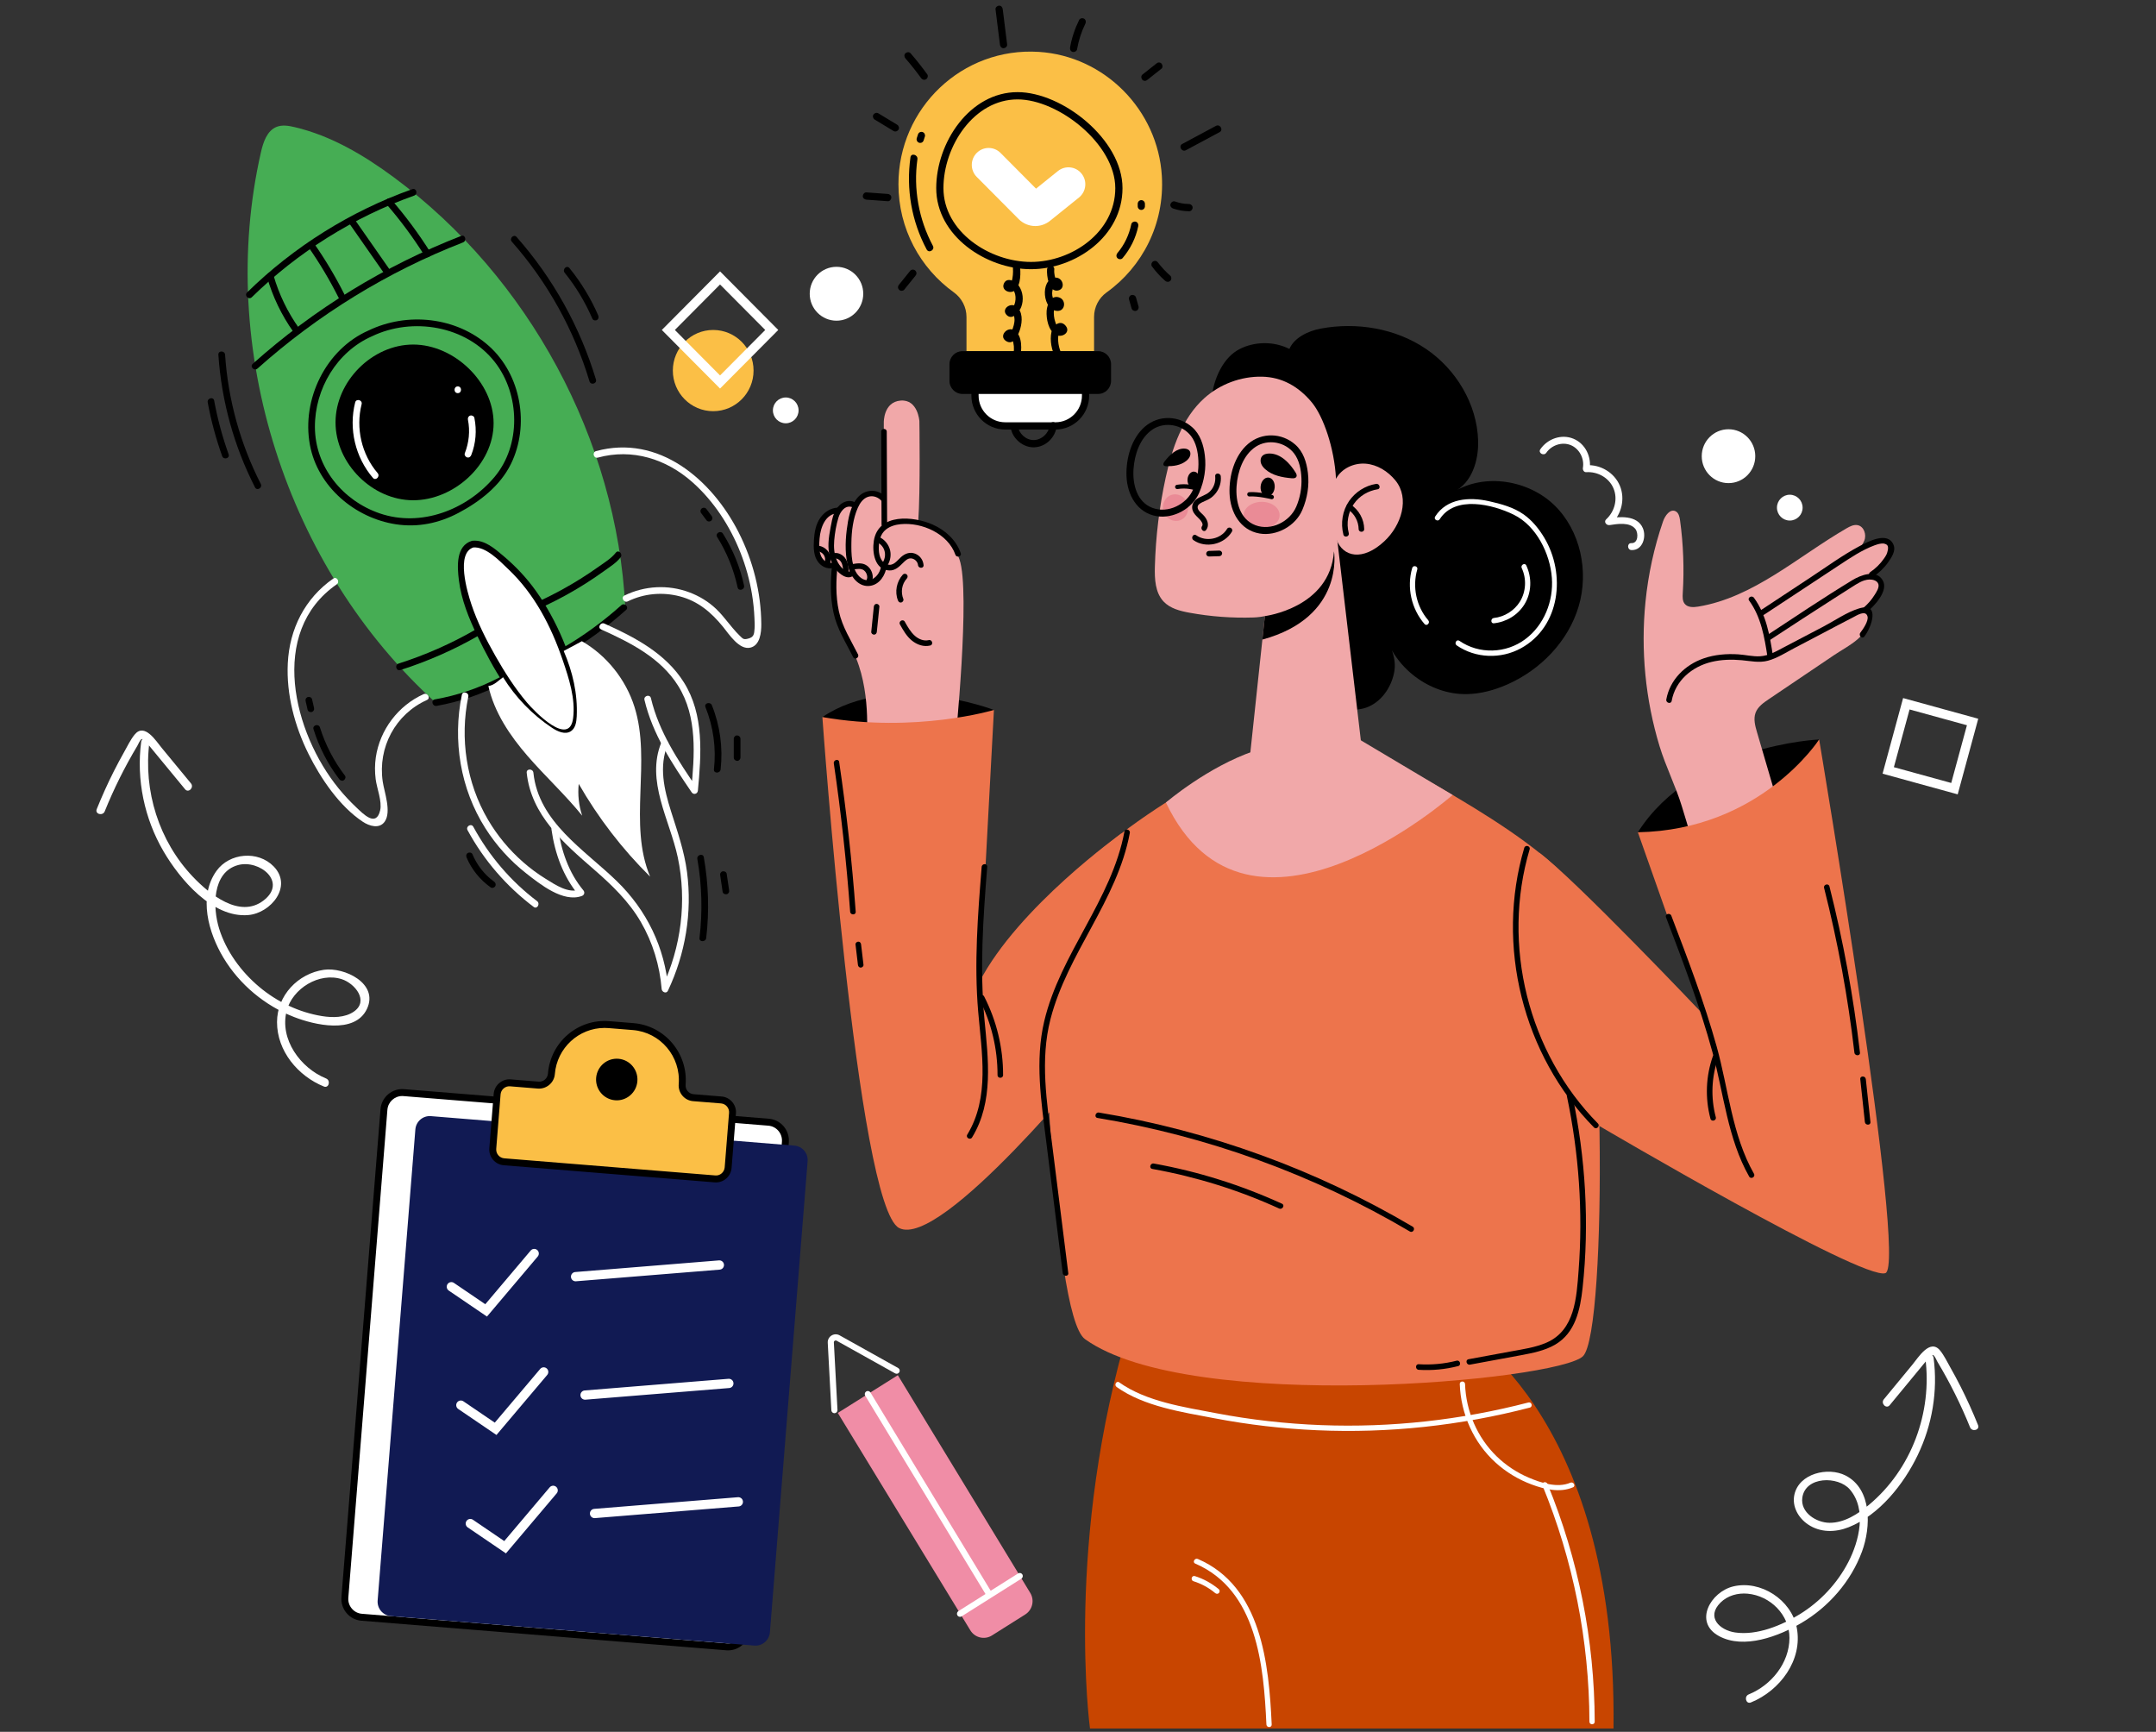 <svg width="320" height="257" viewBox="0 0 320 257" fill="none" xmlns="http://www.w3.org/2000/svg">
<rect x="0" y="0" width="320" height="257" fill="#333333" stroke="none"/>
<g clip-path="url(#clip0_1_232)">
<path d="M270.002 109.737C270.002 109.737 251.379 110.503 243.097 123.506C243.097 123.506 261.218 125.084 270.002 109.737Z" fill="black"/>
<path d="M147.522 105.356C147.522 105.356 132.337 99.492 122.06 106.411C122.06 106.411 138.838 111.322 147.522 105.356Z" fill="black"/>
<path d="M215.603 196.507C215.603 196.507 240.086 208.627 239.483 256.504H161.779C161.779 256.504 157.968 228.626 167.704 196.507C177.44 164.387 215.603 196.507 215.603 196.507Z" fill="#C84500"/>
<path d="M202.067 110.602C202.067 110.602 228.64 123.783 233.459 131.661C238.278 139.539 238.674 197.624 234.948 201.26C231.221 204.897 176.685 209.935 161.044 198.728C155.955 195.083 154.415 141.369 155.153 136.913C156.759 127.217 183.663 111.997 185.435 113.025C187.206 114.054 202.067 110.602 202.067 110.602Z" fill="#ED744C"/>
<path d="M179.912 58.47C180.305 55.909 181.643 53.019 183.932 51.829C186.221 50.639 189.074 50.622 191.377 51.782C192.103 50.078 194.225 49.096 196.037 48.76C201.363 47.771 207.103 48.716 211.605 51.745C216.108 54.775 219.228 59.95 219.39 65.398C219.479 68.365 218.437 71.701 215.777 72.986C220.361 70.168 226.865 71.231 230.723 74.991C234.581 78.751 235.849 84.805 234.309 89.983C232.77 95.162 228.667 99.383 223.75 101.559C221.841 102.404 219.788 102.969 217.702 103.005C212.193 103.103 206.871 99.076 205.436 93.724C206.296 95.856 207.369 97.58 206.915 99.835C206.461 102.09 204.965 104.212 202.813 104.993C201.198 105.579 198.992 105.328 197.287 105.12C195.509 97.77 194.334 90.214 193.009 82.768C194.157 83.841 195.643 84.71 197.209 84.665C197.9 84.645 196.362 78.062 196.965 77.725C199.306 76.416 203.058 80.11 203.072 77.416C203.083 75.195 201.91 72.839 199.835 72.084C198.036 71.429 196.514 71.986 195.029 73.198C195.933 71.313 196.107 69.328 196.346 67.248C196.5 65.916 196.506 64.54 196.098 63.263C195.728 62.103 195.028 61.071 194.199 60.183C190.553 56.278 184.491 55.733 179.912 58.47Z" fill="black"/>
<path d="M198.362 80.048C199.316 82.665 202.269 83.323 205.484 80.306C207.99 77.954 209.286 73.961 207.111 71.295C206.009 69.945 204.417 68.942 202.685 68.807C200.954 68.673 199.118 69.514 198.295 71.052C198.049 66.442 196.397 61.763 194.716 59.73C192.746 57.348 190.279 55.957 187.302 55.898C184.187 55.837 181.064 57.003 178.742 59.093C175.461 62.049 173.972 66.504 173.025 70.832C172.072 75.19 171.53 79.638 171.409 84.098C171.361 85.92 171.453 87.935 172.697 89.26C173.677 90.303 175.156 90.674 176.56 90.93C179.685 91.5 182.87 91.736 186.045 91.633C191.235 91.449 197.548 86.926 198.362 80.048Z" fill="#F1A8A9"/>
<path d="M181.19 70.671C181.28 71.544 181.018 72.43 180.494 73.128C180.234 73.475 179.917 73.775 179.547 74.002C179.186 74.225 178.778 74.357 178.402 74.552C178.106 74.707 177.73 74.918 177.757 75.309C177.788 75.747 178.255 76.095 178.542 76.377C179.16 76.984 179.6 77.896 179.001 78.664C178.673 79.084 178.092 78.493 178.417 78.077C178.656 77.77 178.238 77.249 178.037 77.042C177.734 76.729 177.399 76.448 177.17 76.072C176.741 75.368 176.933 74.569 177.577 74.088C178.195 73.626 178.994 73.499 179.557 72.95C180.168 72.353 180.45 71.517 180.363 70.671C180.309 70.14 181.136 70.144 181.19 70.671Z" fill="black"/>
<path d="M182.841 78.903C181.709 80.801 178.944 81.431 177.13 80.15C176.698 79.845 177.11 79.125 177.546 79.433C178.991 80.454 181.211 80.02 182.127 78.483C182.401 78.025 183.115 78.443 182.841 78.903Z" fill="black"/>
<path d="M180.978 82.536C180.466 82.552 179.953 82.568 179.441 82.583C179.225 82.59 179.018 82.388 179.028 82.168C179.038 81.937 179.209 81.76 179.441 81.753C179.953 81.737 180.466 81.721 180.978 81.705C181.194 81.699 181.401 81.901 181.391 82.121C181.381 82.351 181.21 82.529 180.978 82.536Z" fill="black"/>
<path d="M187.107 72.166C187.033 72.939 187.439 73.61 188.014 73.667C188.59 73.723 189.116 73.142 189.19 72.369C189.265 71.597 188.858 70.925 188.283 70.869C187.708 70.813 187.182 71.394 187.107 72.166Z" fill="black"/>
<path d="M176.259 71.085C176.196 71.738 176.54 72.306 177.026 72.353C177.513 72.401 177.957 71.909 178.021 71.256C178.083 70.603 177.74 70.035 177.253 69.988C176.767 69.941 176.321 70.432 176.259 71.085Z" fill="black"/>
<path d="M204.467 72.608C203.073 72.831 201.771 73.587 200.956 74.761C200.079 76.022 199.805 77.626 200.186 79.113C200.319 79.631 199.523 79.852 199.39 79.333C198.958 77.645 199.244 75.778 200.243 74.341C201.177 72.998 202.637 72.064 204.248 71.807C204.768 71.724 204.991 72.524 204.467 72.608Z" fill="black"/>
<path d="M200.468 74.867C201.69 75.662 202.46 77.048 202.48 78.514C202.487 79.048 201.661 79.049 201.654 78.514C201.638 77.36 201.029 76.221 200.051 75.584C199.864 75.462 199.787 75.215 199.903 75.016C200.012 74.828 200.28 74.745 200.468 74.867Z" fill="black"/>
<path d="M198.274 78.371L202.067 110.602C202.067 110.602 190.418 117.42 185.435 113.026L188.149 87.573C188.149 87.574 197.521 76.349 198.274 78.371Z" fill="#F1A8A9"/>
<path d="M187.738 91.425C187.738 91.425 197.393 90.225 197.995 81.816C197.995 81.816 199.627 91.57 187.366 94.912L187.738 91.425Z" fill="black"/>
<path d="M184.58 76.497C184.565 75.399 185.749 74.492 187.226 74.471C188.703 74.45 189.913 75.322 189.928 76.42C189.944 77.518 188.759 78.425 187.283 78.446C185.806 78.468 184.596 77.595 184.58 76.497Z" fill="#EA8B96"/>
<path d="M172.728 75.95C173.089 76.987 174.166 77.55 175.135 77.208C176.104 76.867 176.597 75.75 176.237 74.714C175.876 73.677 174.798 73.114 173.829 73.456C172.861 73.797 172.367 74.914 172.728 75.95Z" fill="#EA8B96"/>
<path d="M191.953 70.977C192.15 70.966 192.339 70.909 192.422 70.739C192.52 70.54 192.409 70.306 192.292 70.117C191.457 68.769 190.118 67.303 188.417 67.299C188.006 67.298 187.56 67.398 187.303 67.72C187.079 68.002 187.049 68.405 187.161 68.748C187.273 69.09 187.511 69.378 187.778 69.619C188.828 70.566 190.305 70.849 191.709 70.971C191.788 70.978 191.871 70.981 191.953 70.977Z" fill="black"/>
<path d="M172.976 69.175C172.84 69.153 172.715 69.096 172.677 68.96C172.632 68.8 172.737 68.627 172.841 68.489C173.582 67.505 174.689 66.464 175.877 66.576C176.164 66.603 176.464 66.71 176.605 66.977C176.728 67.209 176.701 67.522 176.582 67.779C176.464 68.036 176.264 68.242 176.049 68.409C175.205 69.069 174.141 69.188 173.146 69.187C173.091 69.187 173.033 69.184 172.976 69.175Z" fill="black"/>
<path d="M188.759 74.08C188.902 74.08 189.031 73.984 189.067 73.839C189.109 73.668 189.006 73.494 188.836 73.451C188.754 73.43 186.808 72.94 185.413 73.037C185.238 73.048 185.105 73.2 185.117 73.376C185.129 73.552 185.267 73.694 185.455 73.674C186.742 73.595 188.662 74.066 188.681 74.071C188.708 74.078 188.733 74.08 188.759 74.08Z" fill="black"/>
<path d="M177.139 72.676C177.276 72.676 177.402 72.587 177.444 72.448C177.493 72.279 177.399 72.102 177.232 72.05C177.186 72.036 176.085 71.71 174.673 71.942C174.5 71.971 174.383 72.135 174.411 72.309C174.439 72.485 174.609 72.603 174.776 72.573C176.033 72.364 177.038 72.659 177.048 72.662C177.079 72.672 177.109 72.676 177.139 72.676Z" fill="black"/>
<path d="M192.407 75.161C192.972 73.834 193.228 72.393 193.164 70.951C193.109 69.701 192.846 68.286 192.064 67.277C190.73 65.558 188.189 65.107 186.377 66.298C184.502 67.531 183.683 70.019 183.535 72.166C183.38 74.412 184.008 77.056 186.327 77.938C188.668 78.829 191.454 77.41 192.407 75.161C192.664 74.552 193.548 75.077 193.292 75.682C192.292 78.045 189.483 79.601 186.957 79.172C184.055 78.68 182.596 75.987 182.493 73.229C182.396 70.63 183.218 67.593 185.259 65.861C187.288 64.137 190.24 64.214 192.236 65.967C193.443 67.026 193.931 68.598 194.121 70.151C194.353 72.048 194.038 73.933 193.292 75.682C193.032 76.29 192.149 75.765 192.407 75.161Z" fill="black"/>
<path d="M177.112 72.584C177.677 71.257 177.933 69.816 177.869 68.374C177.814 67.125 177.551 65.71 176.769 64.7C175.435 62.981 172.894 62.531 171.082 63.722C169.207 64.954 168.388 67.442 168.24 69.589C168.085 71.835 168.713 74.48 171.032 75.362C173.373 76.253 176.159 74.834 177.112 72.584C177.369 71.976 178.253 72.501 177.997 73.105C176.997 75.468 174.188 77.025 171.662 76.596C168.76 76.103 167.301 73.41 167.198 70.653C167.101 68.053 167.923 65.016 169.964 63.284C171.993 61.561 174.945 61.637 176.941 63.39C178.148 64.449 178.636 66.021 178.826 67.575C179.058 69.472 178.743 71.356 177.997 73.106C177.738 73.713 176.854 73.189 177.112 72.584Z" fill="black"/>
<path d="M213.011 76.655C214.743 73.931 218.105 73.731 220.969 74.369C222.749 74.765 224.649 75.273 226.156 76.345C227.413 77.238 228.414 78.474 229.205 79.793C232.433 85.179 231.605 92.992 225.738 96.204C222.769 97.83 219.004 97.705 216.209 95.775C215.797 95.49 216.188 94.807 216.605 95.095C219.542 97.124 223.535 96.988 226.387 94.853C229.185 92.759 230.592 89.203 230.333 85.749C230.062 82.134 228.024 78.023 224.673 76.378C221.547 74.844 215.957 73.479 213.685 77.053C213.417 77.479 212.739 77.084 213.011 76.655Z" fill="white"/>
<path d="M226.535 83.906C227.393 85.737 227.335 87.953 226.261 89.687C225.274 91.281 223.57 92.301 221.725 92.495C221.225 92.547 221.229 91.76 221.725 91.707C223.285 91.543 224.754 90.629 225.585 89.289C226.505 87.806 226.598 85.88 225.859 84.303C225.645 83.848 226.32 83.448 226.535 83.906Z" fill="white"/>
<path d="M211.434 92.605C209.479 90.351 208.764 87.167 209.602 84.291C209.744 83.806 210.499 84.013 210.357 84.5C209.601 87.097 210.216 90.005 211.988 92.048C212.317 92.428 211.766 92.987 211.434 92.605Z" fill="white"/>
<path d="M201.98 109.859L215.603 117.969C215.603 117.969 185.221 144.699 173.049 119.09C173.049 119.09 179.247 113.783 186.174 111.435C193.101 109.087 201.98 109.859 201.98 109.859Z" fill="#F1A8A9"/>
<path d="M128.574 110.402C128.574 110.402 129.378 103.394 127.089 97.73C124.799 92.066 123.688 91.204 123.922 83.795C123.922 83.795 120.745 84.505 121.19 80.004C121.637 75.502 124.338 75.625 124.338 75.625C124.338 75.625 125.322 74.204 126.95 74.947C126.95 74.947 128.43 71.684 131.176 74.085V62.675C131.176 62.675 131.114 59.647 133.678 59.444C136.243 59.241 136.458 62.492 136.458 62.492C136.458 62.492 136.622 72.671 136.282 77.496C136.282 77.496 140.745 78.233 142.41 83.029C144.074 87.825 141.766 110.403 141.766 110.403H128.574V110.402Z" fill="#F1A8A9"/>
<path d="M141.802 82.316C140.702 79.187 136.823 77.485 133.694 77.785C132.915 77.859 132.105 78.085 131.485 78.585C130.693 79.225 130.464 80.214 130.432 81.196C130.401 82.17 130.624 83.378 131.661 83.746C132.586 84.073 133.137 83.192 133.741 82.66C134.324 82.149 135.028 81.871 135.789 82.148C136.534 82.42 137.008 83.078 137.081 83.859C137.13 84.391 136.304 84.388 136.255 83.859C136.206 83.338 135.74 82.901 135.223 82.862C134.734 82.825 134.356 83.207 134.036 83.524C133.459 84.096 132.869 84.686 131.997 84.654C129.8 84.572 129.427 81.928 129.7 80.24C130.367 76.115 135.597 76.585 138.439 77.848C140.319 78.684 141.904 80.118 142.6 82.096C142.777 82.599 141.979 82.817 141.802 82.316Z" fill="black"/>
<path d="M134.594 85.849C133.844 86.669 133.667 87.871 134.077 88.892C134.161 89.1 133.986 89.348 133.789 89.403C133.553 89.468 133.365 89.322 133.281 89.113C132.762 87.822 133.08 86.279 134.01 85.263C134.161 85.098 134.441 85.109 134.594 85.263C134.757 85.427 134.746 85.684 134.594 85.849Z" fill="black"/>
<path d="M131.615 64.053C131.647 68.651 131.638 73.249 131.67 77.847C131.674 78.382 130.848 78.383 130.844 77.847C130.812 73.249 130.822 68.651 130.79 64.053C130.786 63.517 131.611 63.517 131.615 64.053Z" fill="black"/>
<path d="M130.884 74.379C130.386 73.792 129.606 73.481 128.849 73.723C128.107 73.961 127.638 74.65 127.331 75.331C126.614 76.924 126.387 78.835 126.366 80.564C126.348 82.129 126.343 84.422 127.578 85.582C128.947 86.868 130.572 85.566 130.782 83.993C130.852 83.47 131.678 83.464 131.608 83.993C131.43 85.324 130.585 86.724 129.158 86.936C127.619 87.165 126.458 85.86 126.012 84.517C125.4 82.676 125.438 80.508 125.679 78.606C125.881 77.016 126.206 75.127 127.268 73.86C128.366 72.55 130.343 72.464 131.469 73.792C131.811 74.197 131.23 74.787 130.884 74.379Z" fill="black"/>
<path d="M126.525 75.268C125.464 74.868 124.719 75.917 124.446 76.81C124.117 77.887 123.91 79.072 123.817 80.193C123.733 81.211 123.796 82.265 124.231 83.203C124.416 83.601 124.658 83.972 124.97 84.281C125.204 84.512 125.829 85.071 126.171 84.745C126.557 84.377 127.141 84.963 126.755 85.333C125.832 86.215 124.56 85.176 123.98 84.393C123.173 83.305 122.911 81.918 122.967 80.585C123.001 79.795 123.133 79.012 123.282 78.237C123.421 77.515 123.543 76.774 123.829 76.094C124.302 74.971 125.477 73.989 126.745 74.468C127.238 74.653 127.025 75.457 126.525 75.268Z" fill="black"/>
<path d="M124.36 76.163C122.494 76.23 121.778 78.31 121.649 79.875C121.577 80.746 121.506 81.738 121.878 82.553C122.162 83.176 122.932 83.775 123.633 83.44C124.11 83.212 124.53 83.928 124.05 84.157C123.139 84.593 122.099 84.241 121.48 83.472C120.741 82.554 120.736 81.27 120.803 80.15C120.873 78.998 121.08 77.782 121.766 76.824C122.379 75.968 123.294 75.37 124.359 75.332C124.891 75.314 124.89 76.145 124.36 76.163Z" fill="black"/>
<path d="M124.334 83.794C124.073 86.088 124.018 88.437 124.509 90.705C125.017 93.058 126.285 94.985 127.345 97.103C127.584 97.579 126.872 98.001 126.633 97.522C125.539 95.339 124.237 93.352 123.713 90.926C123.206 88.583 123.238 86.166 123.509 83.794C123.569 83.27 124.395 83.263 124.334 83.794Z" fill="black"/>
<path d="M138.066 95.793C137.089 96.03 136.11 95.678 135.346 95.061C134.569 94.433 134.059 93.532 133.575 92.672C133.313 92.206 134.026 91.787 134.288 92.253C134.71 93.002 135.137 93.77 135.783 94.349C136.333 94.841 137.108 95.171 137.847 94.992C138.363 94.866 138.583 95.667 138.066 95.793Z" fill="black"/>
<path d="M130.521 90.028C130.394 91.274 130.266 92.519 130.14 93.765C130.118 93.987 129.966 94.18 129.727 94.18C129.521 94.18 129.291 93.989 129.314 93.765C129.442 92.519 129.568 91.273 129.695 90.028C129.718 89.805 129.869 89.613 130.108 89.613C130.313 89.613 130.543 89.804 130.521 90.028Z" fill="black"/>
<path d="M130.481 79.685C131.215 80.008 131.783 80.656 132.042 81.415C132.318 82.229 132.186 83.169 131.728 83.89C131.443 84.339 130.728 83.923 131.015 83.471C131.363 82.922 131.456 82.255 131.246 81.636C131.054 81.07 130.602 80.638 130.065 80.401C129.86 80.312 129.814 80.01 129.917 79.833C130.039 79.621 130.275 79.595 130.481 79.685Z" fill="black"/>
<path d="M128.625 86.057C128.634 86.039 128.642 86.02 128.651 86.001C128.63 86.053 128.627 86.057 128.643 86.014C128.652 85.986 128.663 85.957 128.671 85.927C128.682 85.887 128.691 85.848 128.699 85.808C128.702 85.794 128.705 85.779 128.707 85.763C128.712 85.732 128.71 85.743 128.702 85.798C128.729 85.75 128.712 85.641 128.71 85.585C128.71 85.553 128.716 85.49 128.702 85.462C128.704 85.479 128.706 85.495 128.709 85.512C128.706 85.492 128.702 85.472 128.698 85.452C128.686 85.381 128.668 85.311 128.646 85.243C128.634 85.203 128.619 85.165 128.605 85.127C128.629 85.191 128.617 85.155 128.597 85.113C128.566 85.049 128.53 84.985 128.492 84.925C128.473 84.896 128.45 84.868 128.431 84.837C128.413 84.813 128.419 84.82 128.449 84.86C128.436 84.844 128.422 84.829 128.41 84.814C128.362 84.76 128.312 84.71 128.258 84.663C128.223 84.632 128.192 84.616 128.247 84.653C128.214 84.63 128.181 84.606 128.146 84.585C128.121 84.569 128.094 84.554 128.067 84.54C128.049 84.53 128.031 84.521 128.013 84.513C128.065 84.534 128.07 84.537 128.027 84.52C127.938 84.489 127.85 84.464 127.759 84.446C127.63 84.419 127.829 84.448 127.698 84.437C127.64 84.432 127.582 84.429 127.525 84.427C127.422 84.426 127.321 84.43 127.219 84.439C127.175 84.443 127.131 84.448 127.088 84.453C127.037 84.46 127.03 84.46 127.066 84.455C127.045 84.459 127.022 84.462 127.001 84.465C126.892 84.482 126.783 84.501 126.675 84.521C126.463 84.56 126.22 84.463 126.167 84.232C126.122 84.029 126.228 83.762 126.455 83.721C127.173 83.59 127.985 83.47 128.628 83.909C129.15 84.266 129.462 84.836 129.529 85.462C129.566 85.813 129.49 86.16 129.34 86.476C129.246 86.672 128.952 86.74 128.775 86.625C128.573 86.496 128.525 86.267 128.625 86.057Z" fill="black"/>
<path d="M123.417 82.198C123.774 82.039 124.163 82.006 124.535 82.144C124.871 82.27 125.171 82.478 125.394 82.763C125.915 83.424 125.954 84.293 125.963 85.102C125.966 85.32 125.771 85.528 125.55 85.518C125.325 85.507 125.14 85.335 125.138 85.102C125.136 84.934 125.134 84.766 125.126 84.598C125.122 84.517 125.117 84.437 125.11 84.356C125.106 84.313 125.101 84.269 125.097 84.225C125.095 84.211 125.094 84.196 125.091 84.182C125.095 84.213 125.095 84.214 125.091 84.184C125.065 84.021 125.03 83.858 124.977 83.701C124.966 83.667 124.953 83.633 124.94 83.6C124.93 83.573 124.93 83.573 124.94 83.6C124.934 83.587 124.928 83.574 124.922 83.56C124.886 83.49 124.85 83.419 124.807 83.353C124.802 83.345 124.746 83.266 124.777 83.308C124.805 83.345 124.738 83.262 124.729 83.252C124.685 83.202 124.636 83.158 124.587 83.113C124.503 83.035 124.651 83.154 124.558 83.088C124.533 83.071 124.509 83.053 124.483 83.038C124.428 83.002 124.37 82.974 124.312 82.944C124.39 82.986 124.296 82.939 124.281 82.933C124.248 82.922 124.214 82.912 124.182 82.903C124.154 82.896 124.126 82.892 124.098 82.886C124.05 82.874 124.169 82.886 124.089 82.887C124.055 82.887 124.021 82.883 123.987 82.885C123.962 82.886 123.872 82.907 123.962 82.884C123.93 82.893 123.896 82.898 123.863 82.907C123.843 82.913 123.749 82.952 123.832 82.915C123.635 83.002 123.379 82.979 123.267 82.766C123.174 82.586 123.206 82.291 123.417 82.198Z" fill="black"/>
<path d="M121.235 80.969C121.912 80.976 122.531 81.312 122.928 81.859C123.314 82.391 123.403 83.153 123.171 83.766C123.094 83.969 122.89 84.13 122.663 84.057C122.466 83.993 122.293 83.763 122.375 83.546C122.398 83.484 122.419 83.422 122.435 83.358C122.442 83.329 122.45 83.3 122.455 83.271C122.458 83.255 122.469 83.143 122.462 83.239C122.47 83.119 122.473 83.002 122.462 82.881C122.453 82.766 122.482 82.962 122.457 82.849C122.45 82.82 122.445 82.79 122.438 82.761C122.423 82.697 122.402 82.635 122.382 82.572C122.357 82.498 122.398 82.598 122.375 82.555C122.362 82.529 122.35 82.501 122.336 82.475C122.306 82.417 122.272 82.36 122.234 82.306C122.223 82.29 122.171 82.232 122.227 82.294C122.208 82.273 122.19 82.251 122.171 82.229C122.129 82.183 122.084 82.138 122.037 82.097C122.029 82.09 121.955 82.031 121.999 82.064C122.043 82.098 121.967 82.042 121.958 82.036C121.906 82.001 121.853 81.968 121.798 81.939C121.772 81.925 121.746 81.913 121.721 81.9C121.622 81.851 121.798 81.926 121.694 81.889C121.64 81.87 121.586 81.852 121.53 81.837C121.475 81.823 121.419 81.812 121.363 81.803C121.464 81.82 121.354 81.803 121.337 81.803C121.302 81.8 121.269 81.799 121.234 81.799C121.018 81.797 120.811 81.61 120.822 81.384C120.833 81.161 121.004 80.966 121.235 80.969Z" fill="black"/>
<path d="M166.458 123.667C166.458 123.667 151.123 134.579 145.35 145.751L147.522 105.356C147.522 105.356 135.951 108.835 122.06 106.411C122.06 106.411 127.2 179 133.446 182.232C139.691 185.464 162.927 156.711 162.927 156.711L166.458 123.667Z" fill="#ED744C"/>
<path d="M167.69 123.616C165.813 133.664 158.434 141.44 155.913 151.245C154.354 157.309 155.377 163.566 156.142 169.667C156.948 176.087 157.753 182.507 158.558 188.926C158.625 189.455 157.798 189.45 157.733 188.926C156.914 182.394 156.094 175.862 155.274 169.329C154.535 163.434 153.599 157.41 154.99 151.538C157.368 141.496 164.986 133.609 166.894 123.396C166.992 122.871 167.788 123.093 167.69 123.616Z" fill="black"/>
<path d="M146.529 128.638C145.921 136.171 145.403 143.688 146.112 151.233C146.666 157.135 147.525 163.477 144.28 168.789C144.002 169.244 143.288 168.827 143.567 168.37C146.933 162.859 145.703 156.197 145.184 150.113C144.573 142.952 145.126 135.782 145.702 128.639C145.746 128.109 146.572 128.104 146.529 128.638Z" fill="black"/>
<path d="M146.069 147.869C147.919 151.476 148.888 155.477 148.882 159.539C148.882 160.073 148.056 160.074 148.057 159.539C148.062 155.626 147.139 151.767 145.356 148.288C145.113 147.814 145.825 147.393 146.069 147.869Z" fill="black"/>
<path d="M124.552 113.064C125.638 120.442 126.459 127.856 127.006 135.294C127.046 135.827 126.22 135.824 126.181 135.294C125.638 127.93 124.832 120.589 123.756 113.284C123.679 112.762 124.474 112.536 124.552 113.064Z" fill="black"/>
<path d="M127.804 140.153C127.924 141.16 128.043 142.168 128.163 143.176C128.189 143.399 127.954 143.591 127.75 143.591C127.506 143.591 127.364 143.399 127.337 143.176C127.217 142.168 127.098 141.16 126.978 140.153C126.952 139.93 127.187 139.737 127.391 139.737C127.636 139.737 127.778 139.929 127.804 140.153Z" fill="black"/>
<path d="M209.259 182.751C194.971 174.316 179.237 168.602 162.889 165.9C162.366 165.814 162.589 165.013 163.109 165.099C179.521 167.812 195.33 173.565 209.675 182.034C210.133 182.305 209.718 183.023 209.259 182.751Z" fill="black"/>
<path d="M189.857 179.343C183.848 176.597 177.52 174.63 171.024 173.465C170.502 173.371 170.723 172.57 171.243 172.664C177.813 173.842 184.197 175.85 190.273 178.626C190.757 178.846 190.338 179.562 189.857 179.343Z" fill="black"/>
<path d="M246.833 77.373C247.131 76.508 247.893 75.456 248.702 75.872C249.157 76.106 249.285 76.689 249.355 77.198C249.849 80.779 249.985 84.409 249.762 88.016C249.728 88.568 249.704 89.18 250.052 89.608C250.506 90.166 251.352 90.135 252.058 90.018C260.286 88.657 266.824 82.603 274.049 78.415C274.565 78.115 275.145 77.814 275.729 77.934C276.655 78.123 277.069 79.349 276.703 80.225C276.337 81.101 275.465 82.249 274.573 82.561C275.377 81.713 276.674 81.311 277.698 80.817C278.722 80.325 280.33 80.429 280.549 81.55C280.654 82.091 280.36 82.624 280.044 83.073C278.976 84.59 277.508 85.819 275.832 86.602C277.594 85.56 278.888 85.164 279.293 86.772C279.517 89.368 274.46 92.562 270.931 93.659C273.105 92.847 276.755 88.817 277.455 91.224C277.561 94.433 274.468 95.699 272.209 97.224C268.976 99.405 265.743 101.586 262.51 103.767C261.725 104.298 260.893 104.885 260.565 105.777C260.228 106.693 260.501 107.709 260.776 108.646C262.334 113.954 263.893 119.262 265.45 124.57C261.957 128.053 257.126 130.142 252.211 130.294C252.233 130.293 251.168 124.99 251.045 124.516C250.621 122.881 250.116 121.265 249.622 119.649C248.695 116.618 247.245 113.782 246.319 110.742C244.214 103.828 243.504 96.487 244.229 89.293C244.638 85.236 245.504 81.225 246.833 77.373Z" fill="#F1A8A9"/>
<path d="M276.122 93.88C276.487 93.413 277.362 92.161 277.184 91.484C276.912 90.449 275.563 91.344 275.019 91.62C273.518 92.38 272.035 93.183 270.544 93.964C269.14 94.7 267.736 95.436 266.332 96.171C265.077 96.829 263.797 97.665 262.419 98.041C261.121 98.396 259.817 98.092 258.509 97.973C257.018 97.837 255.497 97.874 254.035 98.225C251.141 98.923 248.665 100.986 248.115 104.013C248.02 104.538 247.224 104.316 247.319 103.793C247.851 100.861 250.096 98.67 252.84 97.711C254.482 97.136 256.271 96.992 257.997 97.102C259.069 97.171 260.159 97.452 261.234 97.39C262.56 97.313 263.714 96.607 264.862 96.006C266.793 94.994 268.723 93.983 270.654 92.972C272.333 92.092 274.092 90.851 275.908 90.295C279.125 89.31 277.79 93.078 276.705 94.468C276.378 94.888 275.798 94.297 276.122 93.88Z" fill="black"/>
<path d="M276.509 90.262C277.182 89.687 277.758 89.049 278.228 88.293C278.491 87.87 278.949 87.21 278.797 86.688C278.636 86.141 277.947 85.986 277.464 85.999C276.503 86.026 275.63 86.628 274.846 87.126C274.009 87.656 273.174 88.19 272.34 88.724C269.048 90.831 265.77 92.959 262.505 95.106C262.058 95.4 261.645 94.68 262.088 94.389C266.341 91.593 270.579 88.74 274.928 86.096C276.166 85.344 278.417 84.45 279.416 86.079C280.385 87.659 278.177 89.924 277.092 90.85C276.689 91.194 276.103 90.609 276.509 90.262Z" fill="black"/>
<path d="M277.583 84.902C278.386 84.353 279.077 83.686 279.629 82.881C279.763 82.684 279.922 82.472 280.015 82.249C280.144 81.939 280.331 81.297 280.162 80.986C279.841 80.395 278.744 80.735 278.293 80.9C276.364 81.604 274.626 82.786 272.92 83.91C269.234 86.339 265.549 88.771 261.863 91.201C261.418 91.495 261.003 90.776 261.446 90.484C263.921 88.852 266.395 87.22 268.87 85.588C271.206 84.048 273.505 82.372 275.977 81.055C277.234 80.386 280.204 78.77 281.052 80.871C281.408 81.753 280.744 82.731 280.259 83.423C279.646 84.299 278.878 85.019 278.001 85.62C277.559 85.921 277.146 85.201 277.583 84.902Z" fill="black"/>
<path d="M262.338 97.486C261.89 94.578 261.388 91.553 259.612 89.127C259.297 88.696 260.013 88.281 260.325 88.707C262.142 91.188 262.675 94.29 263.134 97.265C263.214 97.789 262.418 98.014 262.338 97.486Z" fill="black"/>
<path d="M270.002 109.737C270.002 109.737 261.35 123.168 243.097 123.506L252.542 150.265C252.542 150.265 233.594 130.283 228.442 126.529L237.391 167.098C237.391 167.098 276.528 190.139 279.842 188.927C283.154 187.715 270.002 109.737 270.002 109.737Z" fill="#ED744C"/>
<path d="M227.031 126.046C222.83 140.226 226.808 156.211 237.165 166.72C237.539 167.1 236.956 167.687 236.581 167.307C226.023 156.595 221.95 140.284 226.234 125.825C226.386 125.314 227.184 125.531 227.031 126.046Z" fill="black"/>
<path d="M248.066 135.897C250.506 142.292 252.951 148.7 254.793 155.3C256.542 161.57 257.071 168.443 260.328 174.178C260.592 174.643 259.879 175.062 259.615 174.597C256.418 168.966 255.85 162.31 254.17 156.149C252.31 149.328 249.787 142.715 247.27 136.118C247.079 135.619 247.878 135.402 248.066 135.897Z" fill="black"/>
<path d="M255.027 156.954C254.022 159.796 253.889 162.869 254.665 165.785C254.802 166.301 254.005 166.523 253.869 166.005C253.058 162.956 253.179 159.708 254.231 156.733C254.408 156.233 255.205 156.449 255.027 156.954Z" fill="black"/>
<path d="M271.533 131.544C273.588 139.654 275.097 147.89 276.061 156.203C276.123 156.732 275.297 156.728 275.236 156.203C274.28 147.964 272.773 139.802 270.737 131.764C270.606 131.246 271.402 131.025 271.533 131.544Z" fill="black"/>
<path d="M276.932 160.146C277.16 162.264 277.387 164.382 277.615 166.5C277.672 167.032 276.846 167.027 276.79 166.5C276.562 164.382 276.334 162.264 276.106 160.146C276.05 159.615 276.875 159.619 276.932 160.146Z" fill="black"/>
<path d="M233.358 162.437C235.339 171.841 235.929 181.554 234.893 191.119C234.546 194.326 233.834 197.773 230.843 199.526C229.284 200.44 227.477 200.785 225.726 201.115C223.213 201.59 220.695 202.044 218.179 202.508C217.66 202.604 217.437 201.804 217.96 201.707C220.056 201.321 222.153 200.934 224.249 200.547C226.028 200.219 227.869 199.967 229.54 199.241C233.769 197.403 233.996 192.542 234.302 188.518C234.962 179.86 234.35 171.151 232.561 162.659C232.451 162.136 233.247 161.913 233.358 162.437Z" fill="black"/>
<path d="M216.418 202.726C214.51 203.211 212.534 203.4 210.57 203.277C210.042 203.244 210.038 202.414 210.57 202.447C212.465 202.565 214.358 202.393 216.198 201.925C216.714 201.795 216.933 202.596 216.418 202.726Z" fill="black"/>
<path d="M233.469 220.711C231.509 221.56 229.262 221.007 227.338 220.295C225.37 219.566 223.549 218.466 221.99 217.055C218.708 214.087 216.819 209.812 216.664 205.392C216.646 204.885 217.429 204.885 217.447 205.392C217.589 209.431 219.259 213.336 222.165 216.144C223.529 217.461 225.133 218.522 226.873 219.265C228.699 220.045 231.154 220.861 233.074 220.03C233.531 219.833 233.93 220.511 233.469 220.711Z" fill="white"/>
<path d="M229.685 220.212C234.28 231.404 236.655 243.385 236.693 255.494C236.694 256.001 235.911 256.001 235.909 255.494C235.873 243.45 233.5 231.551 228.929 220.421C228.737 219.954 229.494 219.749 229.685 220.212Z" fill="white"/>
<path d="M187.965 255.91C187.561 247.198 186.593 235.992 177.398 232.029C176.937 231.83 177.335 231.152 177.794 231.349C187.25 235.425 188.332 246.937 188.749 255.91C188.772 256.417 187.989 256.416 187.965 255.91Z" fill="white"/>
<path d="M180.355 236.403C179.411 235.613 178.31 235.017 177.139 234.649C176.66 234.498 176.865 233.738 177.347 233.889C178.654 234.299 179.857 234.965 180.909 235.846C181.071 235.982 181.049 236.262 180.909 236.403C180.748 236.565 180.518 236.539 180.355 236.403Z" fill="white"/>
<path d="M227.059 208.883C216.764 211.562 206.103 212.717 195.477 212.244C190.364 212.017 185.266 211.424 180.237 210.464C175.444 209.549 169.794 208.719 165.727 205.821C165.319 205.53 165.709 204.847 166.122 205.141C170.113 207.984 175.73 208.804 180.445 209.705C185.614 210.692 190.854 211.281 196.112 211.484C206.462 211.881 216.826 210.733 226.851 208.124C227.339 207.997 227.547 208.756 227.059 208.883Z" fill="white"/>
<path d="M53.677 239.994L107.846 244.385C109.341 244.506 110.649 243.385 110.769 241.882L116.568 169.473C116.688 167.97 115.574 166.653 114.081 166.532L59.911 162.142C58.417 162.021 57.108 163.141 56.988 164.644L51.19 237.053C51.069 238.556 52.182 239.872 53.677 239.994Z" fill="white"/>
<path d="M108.067 244.91C109.729 244.91 111.144 243.621 111.281 241.924L117.079 169.514C117.222 167.73 115.895 166.161 114.122 166.018L59.953 161.627C58.178 161.491 56.619 162.818 56.477 164.602L50.678 237.011C50.608 237.876 50.877 238.716 51.437 239.377C51.995 240.037 52.776 240.439 53.635 240.509L107.805 244.9C107.893 244.906 107.98 244.91 108.067 244.91ZM59.693 162.648C59.752 162.648 59.81 162.65 59.87 162.655L114.04 167.047C115.249 167.144 116.154 168.215 116.057 169.432L110.259 241.841C110.161 243.058 109.117 243.978 107.888 243.871L53.718 239.481C53.131 239.434 52.598 239.159 52.218 238.708C51.836 238.256 51.651 237.684 51.7 237.095L57.499 164.686C57.591 163.528 58.558 162.648 59.693 162.648Z" fill="black"/>
<path d="M73.465 166.402L63.956 165.631C62.777 165.535 61.744 166.42 61.649 167.606L56.051 237.505C55.956 238.692 56.835 239.731 58.014 239.827L111.965 244.199C113.144 244.295 114.177 243.411 114.272 242.224L119.869 172.326C119.965 171.139 119.085 170.1 117.906 170.005L108.398 169.233" fill="#111A53"/>
<path d="M81.842 159.355C82.194 154.968 86.013 151.698 90.374 152.052L93.99 152.345C98.35 152.698 101.601 156.541 101.249 160.929C101.168 161.933 101.913 162.813 102.91 162.894L107.057 163.231C108.056 163.312 108.8 164.192 108.72 165.196L108.073 173.274C107.992 174.278 107.117 175.027 106.119 174.946L74.802 172.407C73.804 172.326 73.06 171.446 73.141 170.442L73.788 162.364C73.868 161.359 74.743 160.611 75.741 160.692L79.888 161.029C80.887 161.108 81.761 160.36 81.842 159.355Z" fill="#FBBF46"/>
<path d="M106.267 175.467C107.465 175.467 108.485 174.537 108.585 173.314L109.231 165.237C109.281 164.614 109.087 164.008 108.684 163.532C108.282 163.055 107.718 162.766 107.099 162.716L102.953 162.379C102.605 162.351 102.29 162.189 102.066 161.923C101.841 161.657 101.733 161.318 101.761 160.97C102.133 156.307 98.666 152.207 94.031 151.83L90.414 151.537C85.766 151.166 81.705 154.65 81.329 159.314V159.314C81.302 159.662 81.141 159.979 80.877 160.205C80.613 160.432 80.273 160.548 79.929 160.513L75.782 160.176C74.53 160.073 73.379 161.035 73.275 162.321L72.629 170.399C72.525 171.686 73.483 172.817 74.761 172.92L106.077 175.459C106.141 175.464 106.205 175.467 106.267 175.467ZM89.732 152.541C89.931 152.541 90.129 152.549 90.331 152.566L93.948 152.859C98.02 153.189 101.066 156.791 100.737 160.887C100.687 161.51 100.881 162.116 101.285 162.592C101.686 163.068 102.25 163.357 102.869 163.409L107.016 163.744C107.363 163.773 107.678 163.934 107.902 164.201C108.128 164.466 108.236 164.804 108.208 165.153L107.561 173.231C107.504 173.951 106.858 174.507 106.161 174.431L74.844 171.892C74.129 171.834 73.594 171.202 73.652 170.482L74.298 162.405C74.356 161.686 74.997 161.144 75.7 161.206L79.846 161.542C81.106 161.627 82.249 160.683 82.352 159.396C82.665 155.502 85.916 152.541 89.732 152.541Z" fill="black"/>
<path d="M91.293 163.277H91.294C92.985 163.414 94.465 162.147 94.601 160.446C94.737 158.745 93.478 157.256 91.787 157.119H91.786C90.096 156.983 88.616 158.25 88.48 159.95C88.344 161.65 89.603 163.139 91.293 163.277Z" fill="black"/>
<path d="M72.278 195.374L66.606 191.517C66.294 191.304 66.211 190.877 66.423 190.562C66.635 190.247 67.062 190.166 67.372 190.378L72.028 193.544L78.77 185.573C79.014 185.283 79.445 185.251 79.734 185.495C80.021 185.742 80.055 186.175 79.811 186.465L72.278 195.374Z" fill="white"/>
<path d="M85.425 190.14C85.072 190.14 84.774 189.867 84.746 189.508C84.715 189.129 84.995 188.798 85.372 188.767L106.72 187.037C107.09 187.008 107.427 187.289 107.455 187.668C107.486 188.047 107.206 188.378 106.829 188.409L85.481 190.139C85.463 190.139 85.443 190.14 85.425 190.14Z" fill="white"/>
<path d="M73.686 212.946L68.014 209.089C67.702 208.876 67.619 208.449 67.831 208.134C68.043 207.819 68.469 207.739 68.78 207.95L73.436 211.117L80.177 203.146C80.423 202.856 80.853 202.823 81.141 203.068C81.429 203.314 81.463 203.748 81.219 204.038L73.686 212.946Z" fill="white"/>
<path d="M86.833 207.712C86.481 207.712 86.181 207.439 86.153 207.08C86.123 206.701 86.403 206.37 86.78 206.339L108.127 204.609C108.508 204.583 108.833 204.861 108.863 205.24C108.893 205.618 108.613 205.95 108.237 205.98L86.889 207.71C86.87 207.712 86.851 207.712 86.833 207.712Z" fill="white"/>
<path d="M75.092 230.518L69.421 226.661C69.108 226.448 69.026 226.021 69.238 225.706C69.45 225.392 69.876 225.311 70.187 225.522L74.843 228.689L81.584 220.718C81.83 220.428 82.259 220.395 82.548 220.64C82.835 220.886 82.87 221.32 82.626 221.61L75.092 230.518Z" fill="white"/>
<path d="M88.239 225.285C87.887 225.285 87.588 225.012 87.56 224.653C87.53 224.274 87.81 223.943 88.187 223.912L109.535 222.182C109.914 222.16 110.241 222.434 110.27 222.813C110.3 223.191 110.02 223.523 109.643 223.553L88.295 225.284C88.276 225.284 88.258 225.285 88.239 225.285Z" fill="white"/>
<path d="M147.233 242.695L152.168 239.583C153.254 238.898 153.583 237.456 152.901 236.363L133.259 204.076L124.348 209.675L144.033 241.956C144.715 243.05 146.148 243.38 147.233 242.695Z" fill="#F08DA6"/>
<path d="M142.488 239.931C142.571 239.931 142.653 239.909 142.729 239.861L151.597 234.268C151.809 234.134 151.873 233.853 151.74 233.638C151.608 233.425 151.33 233.361 151.113 233.494L142.246 239.087C142.034 239.221 141.97 239.502 142.102 239.717C142.189 239.856 142.337 239.931 142.488 239.931Z" fill="white"/>
<path d="M146.837 237.061C146.919 237.061 147.001 237.039 147.073 236.994C147.287 236.862 147.355 236.582 147.225 236.367L129.192 206.639C129.061 206.422 128.781 206.355 128.569 206.487C128.355 206.618 128.287 206.899 128.418 207.114L146.451 236.842C146.536 236.983 146.685 237.061 146.837 237.061Z" fill="white"/>
<path d="M123.849 209.717C123.857 209.717 123.865 209.717 123.873 209.716C124.124 209.703 124.316 209.487 124.302 209.236L123.764 199.214C123.754 199.066 123.851 198.989 123.892 198.963C123.93 198.937 124.043 198.884 124.173 198.956L132.864 203.807C133.081 203.928 133.359 203.85 133.481 203.629C133.602 203.409 133.523 203.131 133.305 203.008L124.614 198.157C124.237 197.947 123.774 197.959 123.409 198.191C123.039 198.424 122.832 198.826 122.857 199.265L123.394 209.286C123.409 209.529 123.609 209.717 123.849 209.717Z" fill="white"/>
<path d="M161.121 55.584V58.703C161.121 61.19 159.118 63.205 156.648 63.205H149.185C146.714 63.205 144.711 61.19 144.711 58.703V55.584" fill="white"/>
<path d="M149.185 63.743H156.647C159.41 63.743 161.658 61.483 161.658 58.703V55.584C161.658 55.286 161.418 55.044 161.122 55.044C160.826 55.044 160.586 55.286 160.586 55.584V58.703C160.586 60.888 158.82 62.665 156.648 62.665H149.186C147.014 62.665 145.247 60.888 145.247 58.703V55.584C145.247 55.286 145.008 55.044 144.712 55.044C144.416 55.044 144.177 55.286 144.177 55.584V58.703C144.175 61.483 146.422 63.743 149.185 63.743Z" fill="black"/>
<path d="M156.851 63.182C156.667 64.882 155.257 66.306 153.53 66.38C151.871 66.45 150.278 65.121 150.012 63.479C149.966 63.191 150.086 62.898 150.386 62.816C150.642 62.745 150.998 62.903 151.046 63.192C151.234 64.352 152.254 65.316 153.45 65.303C154.578 65.291 155.658 64.315 155.78 63.182C155.811 62.893 156.004 62.643 156.316 62.643C156.581 62.643 156.883 62.891 156.851 63.182Z" fill="black"/>
<path d="M162.385 52.108V47.034C162.385 45.591 163.072 44.233 164.24 43.398C169.529 39.615 172.868 33.253 172.446 26.136C171.864 16.32 163.95 8.323 154.195 7.699C142.81 6.971 133.35 16.046 133.35 27.344C133.35 33.957 136.591 39.807 141.562 43.377C142.74 44.223 143.449 45.58 143.449 47.036V52.109" fill="#FBBF46"/>
<path d="M153.661 33.543C154.431 33.543 155.202 33.288 155.845 32.77L160.146 29.309C161.225 28.441 161.4 26.858 160.537 25.774C159.673 24.69 158.105 24.513 157.023 25.38L153.773 27.995L148.503 22.694C147.526 21.712 145.946 21.712 144.968 22.694C143.992 23.675 143.992 25.268 144.968 26.25L151.193 32.513C151.871 33.195 152.765 33.543 153.661 33.543ZM154.729 28.955C154.729 28.955 154.73 28.956 154.73 28.956L154.729 28.955Z" fill="white"/>
<path d="M153.017 39.948C159.579 39.948 166.605 35.114 166.605 27.918C166.605 20.715 157.688 13.672 151.032 13.672C143.917 13.672 138.958 21.18 138.958 27.918C138.958 35.007 146.367 39.948 153.017 39.948ZM151.032 14.75C157.097 14.75 165.534 21.386 165.534 27.918C165.534 34.469 159.061 38.87 153.017 38.87C146.873 38.87 140.029 34.372 140.029 27.918C140.029 21.689 144.548 14.75 151.032 14.75Z" fill="black"/>
<path d="M142.849 58.459H162.982C164.046 58.459 164.907 57.591 164.907 56.522V54.047C164.907 52.977 164.045 52.109 162.982 52.109H142.849C141.786 52.109 140.924 52.977 140.924 54.047V56.522C140.924 57.591 141.786 58.459 142.849 58.459Z" fill="black"/>
<path d="M156.699 53.183C156.093 51.991 155.781 50.563 156.066 49.233C156.269 48.289 157.365 47.368 158.169 48.346C158.973 49.324 157.602 50.189 156.707 49.685C155.583 49.052 155.273 47.291 155.346 46.12C155.407 45.144 156.052 43.639 157.305 44.181C158.252 44.59 158.108 46.115 157.001 46.139C154.745 46.189 154.318 41.449 156.568 41.203C157.753 41.074 158.25 42.864 157.026 43.109C155.636 43.388 155.334 40.859 155.408 39.974C155.465 39.288 156.537 39.282 156.479 39.974C156.422 40.651 156.59 41.141 156.776 41.772C156.918 41.9 156.911 42.015 156.755 42.12C156.668 42.25 156.564 42.366 156.442 42.466C156.297 42.659 156.227 42.949 156.19 43.185C156.121 43.631 156.181 44.12 156.402 44.518C156.571 44.822 156.785 44.858 156.741 45.208C156.6 45.318 156.514 45.462 156.485 45.64C156.454 45.751 156.436 45.864 156.43 45.979C156.363 46.586 156.437 47.214 156.632 47.792C156.705 48.008 156.789 48.239 156.919 48.427C157.002 48.563 157.112 48.672 157.247 48.756C157.273 48.965 157.237 49.161 157.141 49.342C156.926 50.478 157.098 51.608 157.622 52.64C157.937 53.255 157.013 53.802 156.699 53.183Z" fill="black"/>
<path d="M150.335 52.919C150.512 52.235 150.553 51.542 150.399 50.849C150.335 50.561 150.21 50.33 150.104 50.066C149.928 49.629 150.027 49.496 150.184 49.097C150.398 48.553 150.602 47.946 150.576 47.352C150.565 47.105 150.526 46.861 150.412 46.638C150.21 46.406 150.137 46.127 150.193 45.8C150.286 45.701 150.366 45.591 150.432 45.472C150.863 44.734 150.891 43.313 150.114 42.757C150.036 42.685 149.944 42.645 149.839 42.635C149.901 42.476 149.963 42.319 150.025 42.16C150.127 41.886 150.208 41.623 150.262 41.333C150.388 40.653 150.381 39.969 150.298 39.285C150.216 38.598 151.288 38.604 151.37 39.285C151.5 40.377 151.566 42.251 150.659 43.069C149.955 43.704 148.557 43.086 149.001 42.077C149.458 41.041 150.743 41.748 151.194 42.378C151.842 43.285 151.97 44.528 151.57 45.563C151.293 46.283 150.279 47.589 149.432 46.764C148.55 45.904 149.928 44.842 150.807 45.464C151.828 46.187 151.741 47.707 151.431 48.765C151.19 49.589 150.483 51.386 149.297 50.593C148.197 49.859 149.517 48.395 150.541 49.009C151.797 49.762 151.678 52.008 151.369 53.205C151.195 53.877 150.162 53.592 150.335 52.919Z" fill="black"/>
<path d="M165.855 37.546C166.892 36.324 167.588 34.844 167.909 33.273C167.967 32.989 168.302 32.824 168.568 32.897C168.862 32.978 169.001 33.273 168.942 33.56C168.583 35.316 167.769 36.946 166.614 38.308C166.426 38.529 166.05 38.503 165.856 38.308C165.638 38.088 165.667 37.768 165.855 37.546Z" fill="black"/>
<path d="M168.862 30.613C168.862 30.489 168.862 30.363 168.862 30.238C168.859 30.164 168.875 30.095 168.909 30.031C168.93 29.964 168.967 29.906 169.019 29.858C169.068 29.805 169.126 29.768 169.191 29.746C169.255 29.712 169.324 29.697 169.398 29.699C169.445 29.705 169.493 29.712 169.54 29.718C169.63 29.744 169.71 29.79 169.776 29.857C169.804 29.893 169.832 29.929 169.86 29.966C169.909 30.05 169.933 30.141 169.933 30.238C169.933 30.363 169.933 30.489 169.933 30.613C169.935 30.687 169.92 30.757 169.886 30.821C169.865 30.888 169.828 30.946 169.775 30.994C169.726 31.046 169.67 31.083 169.603 31.106C169.539 31.14 169.47 31.155 169.397 31.153C169.35 31.146 169.302 31.14 169.254 31.133C169.164 31.108 169.085 31.062 169.018 30.995C168.99 30.959 168.962 30.922 168.934 30.886C168.887 30.801 168.863 30.711 168.862 30.613Z" fill="black"/>
<path d="M137.538 37.022C135.297 32.833 134.47 28.049 135.133 23.343C135.229 22.659 136.262 22.95 136.166 23.63C135.546 28.031 136.37 32.567 138.463 36.478C138.79 37.089 137.866 37.633 137.538 37.022Z" fill="black"/>
<path d="M136.062 20.526C136.123 20.338 136.183 20.15 136.244 19.962C136.261 19.892 136.293 19.831 136.34 19.778C136.378 19.72 136.428 19.674 136.49 19.64C136.552 19.6 136.618 19.579 136.69 19.576C136.761 19.56 136.832 19.563 136.903 19.586C136.946 19.604 136.989 19.622 137.031 19.64C137.112 19.688 137.176 19.753 137.223 19.833C137.289 19.958 137.322 20.11 137.278 20.248C137.217 20.437 137.157 20.624 137.096 20.812C137.079 20.883 137.047 20.944 137 20.996C136.962 21.055 136.912 21.101 136.85 21.134C136.788 21.174 136.722 21.195 136.65 21.198C136.579 21.214 136.508 21.211 136.437 21.188C136.394 21.171 136.351 21.152 136.309 21.134C136.228 21.086 136.164 21.021 136.117 20.941C136.051 20.817 136.018 20.665 136.062 20.526Z" fill="black"/>
<path d="M136.703 11.577C135.973 10.569 135.229 9.633 134.389 8.665C134.205 8.452 134.166 8.108 134.389 7.902C134.591 7.716 134.95 7.675 135.147 7.902C136.02 8.908 136.847 9.954 137.629 11.033C137.794 11.261 137.675 11.643 137.437 11.77C137.157 11.918 136.88 11.821 136.703 11.577Z" fill="black"/>
<path d="M132.62 19.439C131.689 18.875 130.758 18.312 129.827 17.748C129.587 17.603 129.477 17.258 129.635 17.011C129.791 16.768 130.111 16.663 130.368 16.818C131.299 17.381 132.23 17.945 133.161 18.508C133.401 18.654 133.511 18.999 133.353 19.245C133.198 19.488 132.877 19.594 132.62 19.439Z" fill="black"/>
<path d="M131.76 29.859C130.705 29.783 129.65 29.706 128.596 29.629C128.317 29.609 128.046 29.396 128.06 29.09C128.072 28.815 128.297 28.529 128.596 28.55C129.651 28.627 130.705 28.704 131.76 28.781C132.039 28.801 132.309 29.014 132.296 29.32C132.284 29.594 132.06 29.881 131.76 29.859Z" fill="black"/>
<path d="M135.868 40.93C135.312 41.62 134.755 42.309 134.199 42.999C134.117 43.099 133.943 43.157 133.82 43.157C133.689 43.157 133.532 43.098 133.441 42.999C133.348 42.896 133.278 42.761 133.285 42.618C133.291 42.467 133.347 42.354 133.441 42.236C133.997 41.547 134.554 40.858 135.11 40.168C135.192 40.067 135.366 40.01 135.489 40.01C135.62 40.01 135.777 40.069 135.867 40.168C135.961 40.271 136.03 40.405 136.024 40.549C136.018 40.7 135.962 40.813 135.868 40.93Z" fill="black"/>
<path d="M148.412 6.614C148.194 4.868 147.977 3.122 147.759 1.377C147.723 1.088 148.031 0.838 148.295 0.838C148.614 0.838 148.794 1.087 148.831 1.377C149.049 3.123 149.266 4.869 149.484 6.614C149.52 6.903 149.212 7.153 148.948 7.153C148.628 7.152 148.448 6.903 148.412 6.614Z" fill="black"/>
<path d="M158.825 7.039C159.073 5.622 159.532 4.255 160.169 2.968C160.298 2.707 160.664 2.634 160.902 2.774C161.166 2.93 161.223 3.25 161.094 3.512C160.498 4.715 160.09 6.002 159.858 7.325C159.807 7.612 159.458 7.774 159.198 7.702C158.898 7.619 158.774 7.327 158.825 7.039Z" fill="black"/>
<path d="M169.552 11.078C170.246 10.528 170.938 9.979 171.631 9.429C171.747 9.336 171.856 9.271 172.01 9.271C172.141 9.271 172.298 9.33 172.388 9.429C172.566 9.623 172.623 10.005 172.388 10.191C171.695 10.741 171.002 11.291 170.309 11.84C170.193 11.933 170.084 11.998 169.93 11.998C169.799 11.998 169.642 11.939 169.552 11.84C169.375 11.646 169.317 11.264 169.552 11.078Z" fill="black"/>
<path d="M175.475 21.361C177.142 20.467 178.809 19.573 180.475 18.68C181.083 18.354 181.626 19.283 181.016 19.61C179.35 20.504 177.682 21.398 176.016 22.292C175.408 22.619 174.866 21.689 175.475 21.361Z" fill="black"/>
<path d="M174.388 29.898C174.74 30.021 175.101 30.117 175.468 30.183C175.558 30.199 175.648 30.216 175.738 30.226C175.597 30.211 175.741 30.226 175.763 30.229C175.812 30.234 175.861 30.239 175.91 30.244C176.099 30.262 176.289 30.271 176.478 30.274C176.758 30.278 177.027 30.519 177.014 30.813C177.002 31.102 176.779 31.356 176.478 31.352C175.673 31.341 174.865 31.203 174.103 30.938C173.839 30.846 173.636 30.564 173.729 30.274C173.813 30.011 174.105 29.799 174.388 29.898Z" fill="black"/>
<path d="M171.89 38.979C171.926 39.028 171.967 39.075 172.001 39.126C171.983 39.099 171.941 39.05 171.984 39.104C172.003 39.128 172.021 39.152 172.041 39.176C172.109 39.263 172.178 39.349 172.249 39.433C172.398 39.612 172.55 39.787 172.708 39.956C173.02 40.292 173.349 40.611 173.696 40.911C173.909 41.096 173.898 41.486 173.696 41.673C173.469 41.883 173.166 41.87 172.938 41.673C172.201 41.032 171.548 40.309 170.966 39.523C170.889 39.419 170.879 39.228 170.912 39.108C170.946 38.983 171.042 38.847 171.158 38.786C171.282 38.72 171.434 38.687 171.571 38.731C171.711 38.777 171.802 38.86 171.89 38.979Z" fill="black"/>
<path d="M168.61 44.155C168.734 44.592 168.859 45.029 168.983 45.467C169.06 45.738 168.89 46.065 168.609 46.13C168.323 46.195 168.032 46.044 167.95 45.753C167.826 45.316 167.701 44.878 167.577 44.441C167.5 44.17 167.67 43.842 167.951 43.778C168.237 43.713 168.528 43.864 168.61 44.155Z" fill="black"/>
<path d="M242.141 80.598C243.16 80.646 243.205 79.103 242.729 78.499C241.893 77.437 240.039 77.745 238.898 77.922C238.439 77.994 237.981 77.443 238.4 77.06C239.643 75.92 240.15 74.058 239.478 72.47C238.804 70.877 237.117 69.96 235.436 70.07C235.075 70.093 234.889 69.723 234.941 69.417C235.175 68.058 234.421 66.583 233.136 66.056C231.847 65.527 230.292 66.052 229.509 67.186C229.134 67.728 228.245 67.213 228.623 66.665C229.697 65.11 231.751 64.368 233.533 65.106C235.319 65.846 236.25 67.823 235.929 69.691C235.765 69.473 235.6 69.255 235.435 69.038C237.52 68.902 239.596 70.117 240.42 72.07C241.245 74.027 240.669 76.371 239.124 77.789C238.957 77.502 238.791 77.215 238.625 76.927C240.338 76.661 243.01 76.396 243.844 78.394C244.387 79.695 243.793 81.706 242.141 81.628C241.485 81.599 241.481 80.567 242.141 80.598Z" fill="white"/>
<path d="M263.741 75.332C263.741 76.39 264.593 77.248 265.645 77.248C266.697 77.248 267.549 76.39 267.549 75.332C267.549 74.275 266.696 73.416 265.645 73.416C264.594 73.416 263.741 74.275 263.741 75.332Z" fill="white"/>
<path d="M114.718 60.899C114.718 61.957 115.571 62.815 116.622 62.815C117.674 62.815 118.526 61.957 118.526 60.899C118.526 59.842 117.674 58.984 116.622 58.984C115.571 58.984 114.718 59.841 114.718 60.899Z" fill="white"/>
<path d="M105.855 61.019C102.547 61.019 99.865 58.321 99.865 54.992C99.865 51.664 102.547 48.966 105.855 48.966C109.163 48.966 111.845 51.664 111.845 54.992C111.845 58.321 109.163 61.019 105.855 61.019Z" fill="#FBBF46"/>
<path d="M106.871 57.66L115.512 48.966L106.87 40.272L98.23 48.966L106.871 57.66ZM113.579 48.966L106.871 55.715L100.164 48.966L106.871 42.217L113.579 48.966Z" fill="white"/>
<path d="M124.153 47.589C121.959 47.589 120.181 45.8 120.181 43.592C120.181 41.385 121.959 39.595 124.153 39.595C126.348 39.595 128.126 41.385 128.126 43.592C128.126 45.8 126.348 47.589 124.153 47.589Z" fill="white"/>
<path d="M256.549 71.694C254.355 71.694 252.577 69.905 252.577 67.697C252.577 65.49 254.355 63.7 256.549 63.7C258.744 63.7 260.522 65.49 260.522 67.697C260.522 69.905 258.744 71.694 256.549 71.694Z" fill="white"/>
<path d="M290.568 117.88L293.617 106.659L282.465 103.591L279.416 114.811L290.568 117.88ZM291.938 107.624L289.609 116.19L281.095 113.847L283.424 105.281L291.938 107.624Z" fill="white"/>
<path d="M48.071 161.236C44.234 159.679 41.109 155.982 41.117 151.669C41.124 147.711 44.237 144.466 48.077 143.914C51.063 143.485 56.261 145.92 54.462 149.723C52.652 153.55 46.586 152.071 43.642 150.921C39.318 149.233 35.568 146.12 33.161 142.122C30.956 138.459 29.39 133.056 32.131 129.238C34.051 126.563 38.279 126.172 40.619 128.574C43.482 131.514 40.218 135.483 36.878 135.789C31.553 136.277 26.694 130.477 24.282 126.356C21.423 121.473 20.219 115.711 20.953 110.092C21.055 109.314 22.287 109.304 22.184 110.092C21.236 117.346 23.601 124.848 28.657 130.14C31.101 132.697 35.552 136.344 39.098 133.644C42.726 130.881 38.491 127.519 35.339 128.372C31.435 129.429 31.574 134.75 32.526 137.807C33.577 141.188 35.802 144.209 38.489 146.461C41.137 148.681 44.383 150.235 47.793 150.785C49.328 151.033 51.186 151.047 52.526 150.115C54.806 148.528 52.666 145.934 50.734 145.31C47.41 144.237 43.422 146.665 42.553 149.989C41.445 154.236 44.617 158.508 48.398 160.042C49.123 160.336 48.806 161.533 48.071 161.236Z" fill="white"/>
<path d="M14.357 120.074C15.133 118.152 15.981 116.26 16.918 114.411C17.392 113.475 17.887 112.55 18.402 111.636C18.892 110.768 19.358 109.775 19.989 109.003C21.456 107.213 23.16 109.968 24.012 110.999C25.455 112.749 26.898 114.498 28.341 116.248C28.843 116.857 27.977 117.737 27.471 117.123C26.273 115.671 25.075 114.218 23.878 112.766C23.278 112.04 22.68 111.314 22.081 110.587C21.903 110.372 21.389 109.547 21.017 109.692C20.783 109.782 20.492 110.501 20.378 110.691C18.518 113.795 16.9 117.044 15.544 120.402C15.249 121.131 14.058 120.813 14.357 120.074Z" fill="white"/>
<path d="M259.546 251.446C262.887 250.091 265.583 246.799 265.597 243.073C265.611 239.63 262.74 236.808 259.388 236.498C257.941 236.365 256.426 236.767 255.371 237.812C253.183 239.981 255.241 241.914 257.531 242.253C260.771 242.732 264.461 241.201 267.161 239.525C270.177 237.652 272.689 234.977 274.33 231.814C275.951 228.691 277.112 223.991 274.55 221.019C272.833 219.027 267.956 219.046 267.506 222.251C267.195 224.467 269.599 225.963 271.533 225.979C273.739 225.997 275.765 224.674 277.402 223.309C283.702 218.054 286.822 209.613 285.76 201.496C285.657 200.709 286.888 200.716 286.99 201.496C287.636 206.434 286.788 211.45 284.635 215.931C282.564 220.241 278.946 224.822 274.4 226.63C272.405 227.424 270.167 227.454 268.342 226.218C266.926 225.26 265.954 223.577 266.323 221.83C266.997 218.639 271.341 217.639 273.929 218.965C277.902 221.002 277.686 226.661 276.365 230.241C274.722 234.692 271.416 238.462 267.356 240.851C264.039 242.802 258.845 244.804 255.137 242.789C251.309 240.708 253.916 236.216 257.262 235.418C261.327 234.448 265.882 237.412 266.678 241.524C267.614 246.357 264.164 250.9 259.873 252.64C259.139 252.937 258.82 251.74 259.546 251.446Z" fill="white"/>
<path d="M292.401 211.807C291.045 208.449 289.426 205.2 287.566 202.097C287.434 201.877 287.175 201.205 286.928 201.097C286.587 200.95 286.105 201.7 285.945 201.894C285.346 202.62 284.748 203.346 284.149 204.073C282.924 205.558 281.698 207.043 280.473 208.528C279.967 209.142 279.101 208.262 279.604 207.653C281.02 205.937 282.435 204.221 283.85 202.505C284.708 201.465 286.463 198.588 287.954 200.41C288.562 201.152 289.009 202.104 289.481 202.937C289.999 203.85 290.496 204.774 290.971 205.71C291.929 207.593 292.795 209.52 293.586 211.48C293.885 212.215 292.696 212.537 292.401 211.807Z" fill="white"/>
<path d="M64.667 104.271C42.566 84.264 32.088 51.764 38.726 22.607C39.071 21.093 39.634 19.378 41.074 18.82C41.903 18.499 42.833 18.654 43.697 18.857C49.115 20.123 54.02 23.031 58.499 26.348C78.48 41.145 91.551 65.23 92.806 90.16C92.806 90.16 81.283 100.718 66.105 104.209L64.667 104.271Z" fill="#46AD54"/>
<path d="M68.727 35.971C57.533 40.327 47.191 46.678 38.216 54.694C37.739 55.12 37.034 54.416 37.514 53.988C46.623 45.85 57.102 39.428 68.462 35.006C69.06 34.775 69.318 35.74 68.727 35.971Z" fill="black"/>
<path d="M61.466 29.03C52.498 32.221 44.182 37.431 37.371 44.11C36.913 44.559 36.21 43.853 36.669 43.404C43.606 36.6 52.069 31.315 61.202 28.066C61.806 27.852 62.066 28.817 61.466 29.03Z" fill="black"/>
<path d="M63.017 37.938C61.326 35.251 59.442 32.705 57.364 30.308C56.946 29.825 57.646 29.115 58.067 29.602C60.199 32.062 62.139 34.675 63.875 37.434C64.218 37.979 63.359 38.48 63.017 37.938Z" fill="black"/>
<path d="M57.13 40.729C55.341 38.166 53.552 35.603 51.762 33.042C51.394 32.514 52.255 32.015 52.62 32.537C54.41 35.1 56.198 37.662 57.988 40.224C58.356 40.752 57.495 41.252 57.13 40.729Z" fill="black"/>
<path d="M50.258 44.182C48.923 41.528 47.406 38.988 45.702 36.557C45.333 36.031 46.194 35.531 46.559 36.053C48.262 38.483 49.781 41.024 51.115 43.677C51.403 44.25 50.546 44.757 50.258 44.182Z" fill="black"/>
<path d="M43.547 49.249C41.78 46.758 40.477 44.039 39.628 41.102C39.449 40.483 40.407 40.219 40.586 40.836C41.412 43.697 42.684 46.321 44.405 48.744C44.777 49.269 43.916 49.768 43.547 49.249Z" fill="black"/>
<path d="M54.707 49.041C60.455 46.273 67.714 47.025 72.543 51.321C77.342 55.589 78.655 63.113 75.83 68.856C74.23 72.108 71.21 74.438 68.08 76.098C65.17 77.643 62.017 78.303 58.749 77.801C52.682 76.868 47.158 72.238 46.001 66.04C44.735 59.261 48.364 51.816 54.707 49.041C55.288 48.787 55.794 49.648 55.209 49.904C49.998 52.184 46.71 57.72 46.74 63.389C46.772 69.319 50.868 74.3 56.35 76.18C62.47 78.279 69.263 75.672 73.377 70.804C77.377 66.071 77.203 58.509 73.424 53.7C69.196 48.319 61.214 47.012 55.208 49.904C54.635 50.18 54.13 49.319 54.707 49.041Z" fill="black"/>
<path d="M49.801 62.684C49.801 68.791 55.257 74.237 61.326 74.237C67.396 74.237 73.262 68.912 73.262 62.805C73.262 56.699 67.396 51.13 61.326 51.13C55.257 51.13 49.801 56.579 49.801 62.684Z" fill="black"/>
<path d="M68.987 67.263C69.609 65.683 69.788 63.955 69.453 62.284C69.4 62.02 69.528 61.745 69.8 61.669C70.045 61.602 70.358 61.752 70.411 62.019C70.78 63.859 70.633 65.78 69.945 67.529C69.846 67.78 69.613 67.955 69.334 67.878C69.097 67.813 68.887 67.516 68.987 67.263Z" fill="white"/>
<path d="M67.945 58.341C67.305 58.341 67.305 57.342 67.945 57.342C68.584 57.342 68.585 58.341 67.945 58.341Z" fill="white"/>
<path d="M55.349 70.916C52.731 67.863 51.725 63.631 52.715 59.718C52.873 59.095 53.831 59.359 53.673 59.984C52.773 63.534 53.669 67.431 56.051 70.209C56.467 70.694 55.768 71.403 55.349 70.916Z" fill="white"/>
<path d="M70.174 80.741C71.735 80.468 73.794 82.377 74.773 83.2C76.662 84.788 78.29 86.678 79.657 88.734C81.801 91.955 83.312 95.567 84.467 99.264C85.206 101.627 85.809 104.096 85.562 106.561C85.49 107.279 85.309 108.054 84.741 108.494C83.848 109.186 82.551 108.689 81.614 108.062C79.272 106.498 77.453 104.264 75.843 101.946C73.978 99.261 72.343 96.415 70.962 93.449C69.517 90.345 68.331 87 68.497 83.576C68.534 82.793 68.662 81.969 69.156 81.362C69.452 80.998 69.799 80.806 70.174 80.741Z" fill="white"/>
<path d="M70.174 80.241C71.93 80.086 73.452 81.431 74.71 82.493C76.541 84.04 78.169 85.761 79.561 87.719C82.633 92.038 84.955 97.504 85.863 102.742C86.162 104.462 86.678 107.551 85.092 108.848C83.51 110.141 81.386 108.602 80.133 107.58C76.037 104.236 73.134 99.106 70.865 94.401C69.594 91.765 68.466 89.001 68.106 86.073C67.86 84.081 67.649 80.978 70.041 80.26C70.655 80.075 70.918 81.04 70.305 81.223C67.602 82.034 69.377 87.914 69.962 89.673C70.85 92.339 72.137 94.89 73.522 97.326C74.888 99.73 76.402 102.108 78.186 104.224C79.372 105.632 84.518 110.933 85.066 106.561C85.426 103.681 84.453 100.705 83.537 98.015C82.667 95.459 81.605 92.964 80.249 90.628C78.938 88.37 77.352 86.273 75.456 84.477C74.135 83.226 72.137 81.066 70.174 81.24C69.537 81.296 69.541 80.297 70.174 80.241Z" fill="black"/>
<path d="M83.432 96.198C86.581 94.386 89.51 92.228 92.222 89.806C92.698 89.38 93.403 90.085 92.924 90.513C90.15 92.99 87.154 95.207 83.933 97.061C83.377 97.382 82.877 96.518 83.432 96.198Z" fill="black"/>
<path d="M74.606 101.41C71.523 103.016 68.219 104.149 64.799 104.753C64.174 104.863 63.906 103.9 64.535 103.789C67.871 103.2 71.096 102.114 74.104 100.547C74.671 100.252 75.174 101.115 74.606 101.41Z" fill="black"/>
<path d="M92.106 82.718C91.475 83.528 90.514 84.121 89.692 84.715C88.757 85.391 87.8 86.038 86.825 86.653C84.873 87.886 82.845 88.99 80.757 89.971C80.181 90.242 79.677 89.38 80.256 89.108C82.282 88.156 84.252 87.088 86.151 85.899C87.071 85.323 87.975 84.719 88.86 84.09C89.728 83.473 90.742 82.862 91.404 82.011C91.797 81.505 92.495 82.216 92.106 82.718Z" fill="black"/>
<path d="M71.109 94.279C67.416 96.409 63.474 98.145 59.415 99.436C58.804 99.63 58.542 98.666 59.151 98.473C63.132 97.207 66.986 95.505 70.608 93.416C71.164 93.096 71.665 93.959 71.109 94.279Z" fill="black"/>
<path d="M88.462 66.946C97.73 64.416 105.61 71.105 109.617 78.974C111.758 83.18 112.969 87.916 112.994 92.648C113.001 93.856 112.815 95.766 111.369 96.108C109.708 96.501 108.167 94.061 107.309 93.01C105.553 90.86 103.617 89.208 100.883 88.493C98.305 87.82 95.578 88.068 93.181 89.239C92.609 89.518 92.105 88.657 92.68 88.376C95.682 86.909 99.168 86.723 102.305 87.897C103.779 88.448 105.141 89.27 106.286 90.359C106.973 91.013 107.564 91.756 108.162 92.49C108.515 92.923 108.866 93.36 109.245 93.771C109.406 93.946 109.57 94.12 109.742 94.285C110.269 94.79 110.327 94.971 111.085 94.759C111.889 94.535 111.937 94.102 111.994 93.301C112.033 92.769 111.999 92.219 111.976 91.686C111.926 90.528 111.806 89.376 111.621 88.233C111.274 86.098 110.689 83.997 109.894 81.987C108.342 78.062 105.94 74.369 102.781 71.564C98.876 68.096 93.839 66.513 88.727 67.909C88.109 68.078 87.846 67.114 88.462 66.946Z" fill="white"/>
<path d="M109.478 87.166C108.905 84.512 107.883 81.992 106.443 79.695C106.102 79.149 106.96 78.647 107.301 79.19C108.782 81.553 109.847 84.169 110.436 86.9C110.571 87.527 109.614 87.795 109.478 87.166Z" fill="black"/>
<path d="M104.809 77.14C104.55 76.792 104.292 76.445 104.033 76.097C103.961 76 103.952 75.823 103.982 75.712C104.014 75.596 104.103 75.471 104.21 75.413C104.325 75.352 104.465 75.322 104.593 75.363C104.632 75.38 104.672 75.397 104.711 75.413C104.785 75.458 104.845 75.518 104.889 75.593C105.149 75.941 105.407 76.288 105.666 76.636C105.738 76.733 105.747 76.91 105.717 77.021C105.685 77.137 105.596 77.262 105.489 77.319C105.373 77.381 105.233 77.411 105.106 77.37C105.067 77.353 105.027 77.336 104.988 77.319C104.913 77.275 104.853 77.215 104.809 77.14Z" fill="black"/>
<path d="M49.97 86.72C39.745 93.819 43.571 108.82 50.273 117.014C51.081 118.001 51.951 118.937 52.879 119.81C53.913 120.782 55.835 122.818 56.426 120.242C56.729 118.925 55.928 116.975 55.758 115.626C55.623 114.547 55.62 113.482 55.777 112.406C56.375 108.293 59.115 104.697 62.876 103.008C63.454 102.748 63.961 103.609 63.377 103.871C58.694 105.975 56.05 110.907 56.807 115.994C57.038 117.549 58.126 120.454 57.105 121.921C56.31 123.061 54.801 122.581 53.845 121.945C50.394 119.651 47.612 115.545 45.793 111.887C43.743 107.765 42.487 103.07 42.714 98.437C42.965 93.322 45.258 88.78 49.469 85.856C49.997 85.491 50.493 86.356 49.97 86.72Z" fill="white"/>
<path d="M50.343 115.612C48.652 113.392 47.367 110.884 46.533 108.217C46.341 107.602 47.299 107.339 47.49 107.951C48.3 110.539 49.561 112.955 51.201 115.107C51.365 115.323 51.232 115.664 51.022 115.791C50.769 115.944 50.505 115.825 50.343 115.612Z" fill="black"/>
<path d="M45.651 105.312C45.555 104.889 45.458 104.465 45.362 104.041C45.333 103.912 45.345 103.773 45.413 103.656C45.473 103.553 45.591 103.454 45.709 103.427C45.962 103.369 46.258 103.504 46.321 103.776C46.417 104.2 46.513 104.624 46.609 105.047C46.639 105.177 46.627 105.315 46.56 105.432C46.5 105.536 46.382 105.635 46.263 105.661C46.01 105.719 45.714 105.585 45.651 105.312Z" fill="black"/>
<path d="M89.718 92.541C94.21 94.562 98.797 96.946 101.505 101.262C104.516 106.061 104.093 111.92 103.583 117.322C103.536 117.818 102.946 117.998 102.657 117.574C99.757 113.318 96.859 108.957 95.654 103.87C95.506 103.244 96.464 102.978 96.612 103.604C97.797 108.607 100.663 112.885 103.515 117.069C103.206 117.154 102.898 117.237 102.59 117.321C103.082 112.098 103.557 106.412 100.648 101.766C98.044 97.606 93.534 95.346 89.216 93.403C88.633 93.142 89.138 92.281 89.718 92.541Z" fill="white"/>
<path d="M99.118 110.439C97.769 113.737 98.559 117.112 99.592 120.382C100.536 123.371 101.56 126.278 101.969 129.404C102.76 135.432 101.726 141.549 99.133 147.027C98.901 147.516 98.245 147.22 98.207 146.775C97.913 143.264 96.887 139.869 95.117 136.821C93.334 133.751 90.815 131.338 88.165 129.033C83.691 125.143 78.829 120.979 78.175 114.674C78.109 114.035 79.102 114.04 79.169 114.674C79.93 122.007 86.761 126.1 91.559 130.767C95.978 135.066 98.682 140.598 99.201 146.776C98.892 146.691 98.584 146.608 98.275 146.524C101.104 140.547 101.976 133.722 100.598 127.234C99.419 121.686 95.819 115.895 98.159 110.175C98.4 109.587 99.361 109.844 99.118 110.439Z" fill="white"/>
<path d="M82.808 122.815C83.284 126.183 84.387 129.485 86.585 132.122C86.835 132.422 86.732 132.821 86.365 132.957C83.594 133.984 80.146 131.207 78.093 129.597C75.712 127.729 73.653 125.455 72.029 122.894C68.321 117.046 67.159 109.883 68.548 103.119C68.677 102.489 69.635 102.756 69.505 103.384C68.232 109.584 69.21 116.144 72.414 121.616C73.806 123.992 75.584 126.132 77.651 127.943C78.697 128.86 79.817 129.688 80.998 130.418C82.446 131.315 84.366 132.636 86.101 131.994C86.028 132.272 85.954 132.551 85.882 132.829C83.57 130.055 82.351 126.636 81.85 123.081C81.761 122.452 82.718 122.18 82.808 122.815Z" fill="white"/>
<path d="M72.485 101.802C73.363 105.719 75.682 109.158 78.304 112.185C80.925 115.212 83.89 117.931 86.411 121.043C85.906 119.533 85.73 117.912 85.898 116.327C88.79 121.369 92.365 126.014 96.495 130.092C93.195 122.27 96.725 112.991 94.168 104.893C92.884 100.827 90.045 97.28 86.37 95.153C85.442 95.661 84.595 96.095 83.666 96.603C84.996 99.708 85.758 102.947 85.598 106.326C85.56 107.134 85.417 108.048 84.749 108.499C83.901 109.073 82.763 108.559 81.912 107.991C79.003 106.052 76.514 103.479 74.666 100.501C73.957 101.003 73.347 101.704 72.485 101.802Z" fill="white"/>
<path d="M37.849 72.322C34.721 66.197 32.875 59.507 32.412 52.637C32.369 51.995 33.362 51.998 33.406 52.637C33.857 59.325 35.663 65.855 38.708 71.817C38.999 72.388 38.142 72.894 37.849 72.322Z" fill="black"/>
<path d="M32.977 67.686C32.048 65.091 31.33 62.427 30.829 59.716C30.713 59.087 31.669 58.818 31.786 59.45C32.288 62.161 33.005 64.826 33.934 67.42C34.152 68.026 33.193 68.287 32.977 67.686Z" fill="black"/>
<path d="M87.493 56.587C85.187 48.931 81.253 41.853 75.97 35.872C75.547 35.394 76.247 34.684 76.673 35.166C82.071 41.276 86.094 48.497 88.452 56.322C88.638 56.939 87.679 57.202 87.493 56.587Z" fill="black"/>
<path d="M87.928 47.306C86.87 44.858 85.491 42.553 83.814 40.483C83.413 39.989 84.111 39.277 84.516 39.776C86.249 41.915 87.692 44.27 88.785 46.802C88.894 47.051 88.857 47.335 88.607 47.485C88.398 47.611 88.035 47.553 87.928 47.306Z" fill="black"/>
<path d="M104.462 127.21C105.16 131.169 105.29 135.198 104.818 139.193C104.743 139.824 103.749 139.831 103.824 139.193C104.285 135.291 104.186 131.344 103.503 127.475C103.393 126.846 104.35 126.576 104.462 127.21Z" fill="black"/>
<path d="M107.855 129.655C107.975 130.465 108.095 131.276 108.215 132.085C108.236 132.223 108.238 132.345 108.165 132.47C108.105 132.574 107.986 132.673 107.868 132.699C107.632 132.753 107.298 132.627 107.257 132.35C107.137 131.54 107.017 130.729 106.897 129.919C106.877 129.781 106.873 129.659 106.947 129.535C107.007 129.431 107.125 129.333 107.244 129.305C107.48 129.252 107.814 129.379 107.855 129.655Z" fill="black"/>
<path d="M79.213 134.587C75.174 131.538 71.816 127.661 69.396 123.2C69.09 122.635 69.947 122.13 70.254 122.695C72.588 126.998 75.814 130.779 79.713 133.723C80.219 134.106 79.725 134.974 79.213 134.587Z" fill="white"/>
<path d="M72.827 131.688C71.262 130.569 70.007 129.042 69.257 127.26C69.153 127.012 69.183 126.725 69.436 126.577C69.644 126.455 70.01 126.506 70.115 126.756C70.797 128.376 71.9 129.804 73.329 130.825C73.547 130.981 73.651 131.261 73.507 131.508C73.38 131.726 73.046 131.845 72.827 131.688Z" fill="black"/>
<path d="M105.965 114.172C106.315 111.026 105.884 107.866 104.705 104.931C104.466 104.334 105.426 104.075 105.663 104.665C106.869 107.67 107.316 110.952 106.958 114.172C106.889 114.804 105.894 114.811 105.965 114.172Z" fill="black"/>
<path d="M108.908 112.414C108.908 111.487 108.908 110.561 108.908 109.634C108.908 109.372 109.136 109.122 109.405 109.134C109.673 109.146 109.901 109.353 109.901 109.634C109.901 110.561 109.901 111.487 109.901 112.414C109.901 112.676 109.673 112.926 109.405 112.914C109.135 112.902 108.908 112.695 108.908 112.414Z" fill="black"/>
</g>
<defs>
<clipPath id="clip0_1_232">
<rect width="320" height="256" fill="white" transform="matrix(-1 0 0 1 320 0.748)"/>
</clipPath>
</defs>
</svg>
